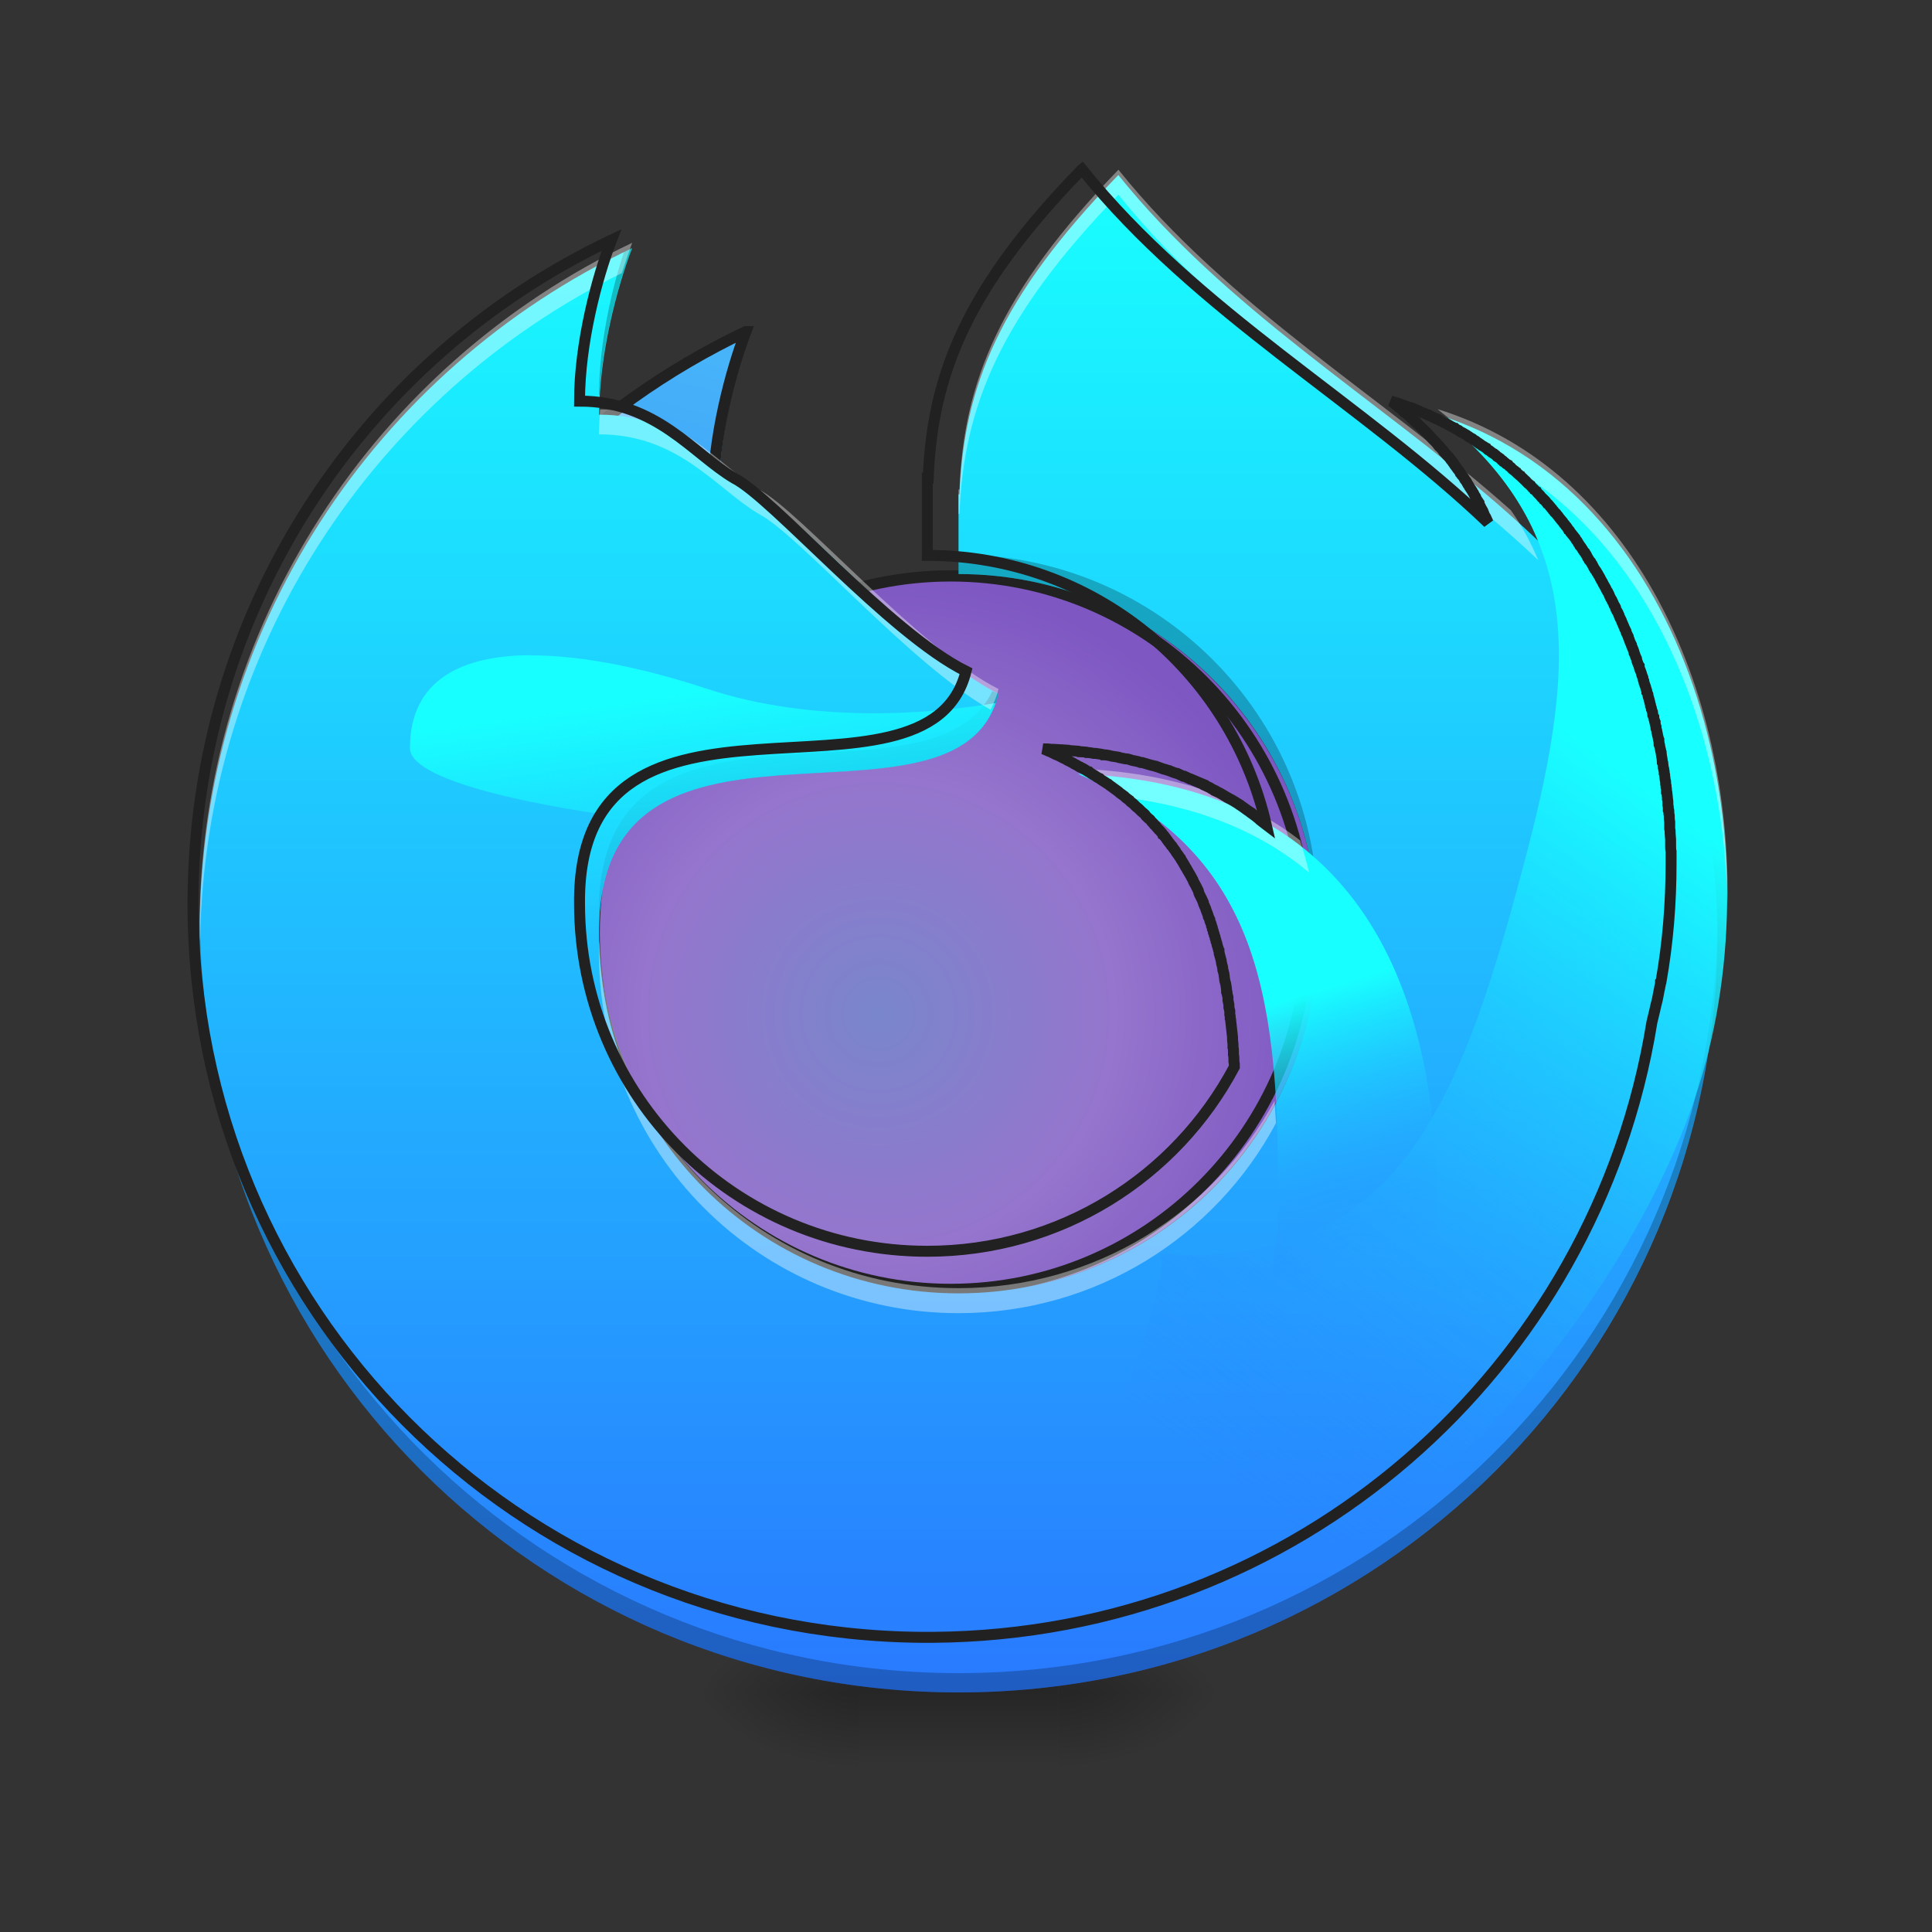 <svg height="16" viewBox="0 0 16 16" width="16" xmlns="http://www.w3.org/2000/svg" xmlns:xlink="http://www.w3.org/1999/xlink"><rect x="0" y="0" width="16" height="16" fill="#333333" stroke="none"/><linearGradient id="a"><stop offset="0" stop-opacity=".314"/><stop offset=".222" stop-opacity=".275"/><stop offset="1" stop-opacity="0"/></linearGradient><radialGradient id="b" cx="450.909" cy="189.579" gradientTransform="matrix(0 -.039 -.07 -0 21.931 31.798)" gradientUnits="userSpaceOnUse" r="21.167" xlink:href="#a"/><radialGradient id="c" cx="450.909" cy="189.579" gradientTransform="matrix(-0 .039 .07 0 -6.054 -3.764)" gradientUnits="userSpaceOnUse" r="21.167" xlink:href="#a"/><radialGradient id="d" cx="450.909" cy="189.579" gradientTransform="matrix(-0 -.039 .07 -0 -6.054 31.798)" gradientUnits="userSpaceOnUse" r="21.167" xlink:href="#a"/><radialGradient id="e" cx="450.909" cy="189.579" gradientTransform="matrix(0 .039 -.07 0 21.931 -3.764)" gradientUnits="userSpaceOnUse" r="21.167" xlink:href="#a"/><linearGradient id="f" gradientTransform="matrix(.007 0 0 .031 6.233 6.719)" gradientUnits="userSpaceOnUse" x1="255.323" x2="255.323" y1="233.5" y2="254.667"><stop offset="0" stop-opacity=".275"/><stop offset="1" stop-opacity="0"/></linearGradient><radialGradient id="g" cx="7.277" cy="8.394" gradientUnits="userSpaceOnUse" r="3.638"><stop offset="0" stop-color="#7986cb"/><stop offset=".535" stop-color="#9575cd"/><stop offset="1" stop-color="#7e57c2"/></radialGradient><linearGradient id="h" gradientUnits="userSpaceOnUse" x1="6.946" x2="8.931" y1="9.386" y2="2.11"><stop offset="0" stop-color="#2979ff"/><stop offset="1" stop-color="#4fc3f7"/></linearGradient><linearGradient id="i" gradientUnits="userSpaceOnUse" x1="7.938" x2="7.938" y1="14.017" y2="1.448"><stop offset="0" stop-color="#2979ff"/><stop offset="1" stop-color="#18ffff"/></linearGradient><linearGradient id="j"><stop offset="0" stop-color="#2979ff" stop-opacity="0"/><stop offset="1" stop-color="#18ffff"/></linearGradient><linearGradient id="k" gradientUnits="userSpaceOnUse" x1="12.569" x2="11.907" xlink:href="#j" y1="10.048" y2="7.898"/><linearGradient id="l" gradientUnits="userSpaceOnUse" x1="9.923" x2="13.892" xlink:href="#j" y1="12.032" y2="6.74"/><linearGradient id="m" gradientUnits="userSpaceOnUse" x1="8.6" x2="7.938" xlink:href="#j" y1="10.048" y2="5.417"/><path d="m8.766 14.016h1.324v-.66h-1.324zm0 0" fill="url(#b)"/><path d="m7.113 14.016h-1.324v.664h1.324zm0 0" fill="url(#c)"/><path d="m7.113 14.016h-1.324v-.66h1.324zm0 0" fill="url(#d)"/><path d="m8.766 14.016h1.324v.664h-1.324zm0 0" fill="url(#e)"/><path d="m7.113 13.852h1.652v.828h-1.652zm0 0" fill="url(#f)"/><path d="m7.938 4.754c1.645 0 2.977 1.336 2.977 2.98 0 1.641-1.332 2.977-2.977 2.977s-2.977-1.336-2.977-2.977c0-1.645 1.332-2.98 2.977-2.98zm0 0" fill="url(#g)"/><path d="m6.227 2.715c-1.324.629-2.395 1.711-3.008 3.047 1.168-.566 2.266-.773 3.066-1.172-.137-.055-.332-.164-.332-.496 0-.496.148-1.051.273-1.379zm0 0" fill="url(#h)"/><path d="m199.231-128.133c-42.371 20.123-76.618 54.745-96.241 97.491 37.371-18.123 40.746-19.498 66.369-32.247-4.375-1.75 26.997-21.123 21.123-21.123 0-15.873 4.75-33.622 8.749-44.121zm0 0" fill="none" stroke="#212121" stroke-linecap="round" stroke-width="3" transform="matrix(.031 0 0 .031 0 6.719)"/><path d="m253.976-62.89c52.62 0 95.241 42.746 95.241 95.366 0 52.495-42.621 95.241-95.241 95.241-52.62 0-95.241-42.746-95.241-95.241 0-52.62 42.621-95.366 95.241-95.366zm0 0" fill="none" stroke="#212121" stroke-linecap="round" stroke-width="3" transform="matrix(.031 0 0 .031 0 6.719)"/><path d="m9.262 1.449c-.984 1.012-1.281 1.754-1.316 2.645 0 0-.004 0-.008 0v.66c1.648 0 2.977 1.328 2.977 2.98 0 1.648-1.328 2.977-2.977 2.977s-2.977-1.328-2.977-2.977c-.02-2.188 2.977-.664 3.309-1.988-.66-.328-1.656-1.488-1.984-1.652-.355-.211-.664-.66-1.324-.66 0-.496.148-1.055.273-1.379-2.121 1.004-3.582 3.164-3.582 5.68 0 3.48 2.805 6.281 6.285 6.281s6.285-2.801 6.285-6.281c0-3.309-3.195-4.086-4.961-6.285zm0 0" fill="url(#i)"/><path d="m5.234 2.055c-.023.008-.043.02-.066.031-.109.328-.207.777-.207 1.184h.004c.027-.449.156-.926.27-1.215zm2.703 2.539v.16c1.621 0 2.934 1.285 2.977 2.898 0-.027 0-.055 0-.082 0-1.648-1.328-2.977-2.977-2.977zm.281 1.129c-.504 1.074-3.277-.254-3.258 1.848v.074c.062-2.055 2.98-.59 3.309-1.898-.016-.008-.031-.016-.051-.023zm-6.562 1.93c-.004.027-.004.055-.004.082 0 3.48 2.805 6.281 6.285 6.281s6.285-2.801 6.285-6.281c0-.027 0-.055 0-.078-.047 3.441-2.832 6.199-6.285 6.199s-6.238-2.762-6.281-6.203zm0 0" fill-opacity=".235"/><path d="m8.93 6.41c1.465.637 1.656 1.766 1.656 3.469 0 2.035-1.457 3.719-3.387 4.07.238.043.488.066.738.066 2.199 0 3.969-1.77 3.969-3.969 0-2.145-.852-3.551-2.977-3.637zm0 0" fill="url(#k)"/><path d="m11.906 3.434c1.25.992 1.141 2.133.699 3.777-.523 1.965-1.059 3.328-3.012 3.168.219.105-.988 2.887-.746 2.953 2.125.566 4.711-2.402 5.277-4.527.559-2.07-.188-4.742-2.219-5.371zm0 0" fill="url(#l)"/><path d="m4.387 5.426c-.555.004-.992.199-.992.77 0 .332 1.566.543 1.566.543-.273.824-.094 1.422.164 1.977-.105-.309-.164-.637-.164-.98-.02-2.145 2.867-.719 3.285-1.914-.512.086-1.496.18-2.402-.121-.449-.148-.992-.277-1.457-.273zm0 0" fill="url(#m)"/><path d="m9.262 1.406c-.984 1.016-1.281 1.758-1.316 2.648 0 0-.004 0-.008 0v.203h.008c.035-.887.332-1.629 1.316-2.645.98 1.223 2.406 2.008 3.477 3.027-.059-.141-.133-.281-.227-.414-1.039-.926-2.336-1.68-3.25-2.82zm-4.027.605c-2.121 1.008-3.582 3.168-3.582 5.68 0 .035 0 .066.004.102.039-2.434 1.449-4.523 3.492-5.531.031-.094.059-.176.086-.25zm6.672 1.379c.148.117.277.238.391.359 1.305.629 1.977 2.18 2.008 3.734.031-1.77-.77-3.586-2.398-4.094zm-6.938 0c-.004.07-.008.141-.008.207.66 0 .969.449 1.324.66.32.16 1.258 1.25 1.918 1.621.027-.051.051-.109.066-.172-.66-.332-1.656-1.488-1.984-1.652-.355-.215-.66-.66-1.316-.664zm3.961 2.977c.176.078.336.16.477.25.59.09 1.062.297 1.434.609-.02-.09-.047-.18-.074-.266-.457-.355-1.062-.562-1.836-.594zm-3.965 1.422c-.004.035-.004.07-.004.109 0 1.648 1.328 2.977 2.977 2.977 1.141 0 2.129-.637 2.629-1.574-.004-.062-.008-.125-.012-.184-.504.926-1.484 1.551-2.617 1.551-1.617 0-2.922-1.273-2.973-2.879zm0 0" fill="#fff" fill-opacity=".392"/><path d="m1120.051 175.259c-119.044 122.351-154.946 212.106-159.197 319.812 0 0-.472 0-.945 0v79.835c171.48 0 314.143 119.044 350.99 279.186-1.89-1.417-3.307-2.834-5.196-4.252 0-.472-.472-.472-.472-.472-3.307-2.834-7.086-5.669-10.393-8.031-.472 0-.472-.472-.472-.472-3.779-2.362-7.086-5.196-10.865-7.558-.472 0-.472 0-.472-.472-3.779-2.362-7.558-4.724-11.338-6.614-.472-.472-.472-.472-.945-.472-3.779-2.362-7.558-4.724-11.81-6.614 0-.472-.472-.472-.472-.472-1.89-.945-4.252-1.89-6.141-3.307-1.89-.945-4.252-1.89-6.141-2.834 0 0-.472 0-.472-.472-2.362-.945-4.252-1.89-6.614-2.834s-4.252-1.89-6.614-2.834c0 0 0 0-.472 0-1.89-.945-4.252-1.89-6.141-2.834-.472 0-.472 0-.945 0-1.89-.945-4.252-1.89-6.141-2.834h-.472c-1.89-.472-4.252-1.417-6.614-2.362 0 0-.472 0-.945-.472-2.362-.472-4.252-1.417-6.614-1.89-2.362-.945-4.252-1.417-6.614-2.362-.472 0-.945 0-1.417-.472-4.724-.945-8.976-2.362-13.699-3.779-.472 0-.945 0-1.417 0-2.362-.945-4.724-1.417-7.086-1.89h-.472c-2.362-.472-4.252-1.417-6.614-1.89-.472 0-.945 0-1.417 0-2.362-.472-4.724-.945-7.086-1.417-.472 0-.945-.472-.945-.472-2.362-.472-4.252-.472-6.614-.945-.472 0-.945-.472-1.417-.472-2.362-.472-4.724-.945-7.558-.945-.472-.472-.945-.472-1.417-.472-1.89-.472-3.779-.472-6.141-.945-.472 0-.945 0-1.89 0-2.362-.472-4.724-.945-7.086-.945-.472-.472-.945-.472-1.89-.472-1.89 0-4.252-.472-6.141-.472-.472-.472-1.417-.472-1.89-.472-2.362 0-4.724-.472-7.558-.472-.472 0-.945-.472-1.89-.472-2.362 0-4.724-.472-7.086-.472 0 0-.472 0-.945 0-2.362 0-5.196-.472-7.558-.472-.945 0-1.417 0-2.362 0-2.362-.472-5.196-.472-8.031-.472 2.834.945 5.196 2.362 8.031 3.307.472.472.945.472 1.89.945 1.89.945 3.307 1.89 5.196 2.362.945.472 1.89.945 2.834 1.417 1.417.945 2.834 1.417 4.724 2.362.945.472 1.89.945 2.362 1.417 1.89.945 3.307 1.417 4.724 2.362.945.472 1.89.945 2.362 1.417 1.89.945 3.779 1.89 5.196 2.834.472 0 1.417.472 1.89.945 2.362.945 4.252 2.362 6.614 3.779.472 0 .945.472 1.417.472 1.417 1.417 3.307 2.362 4.724 3.307.945.472 1.89.945 2.362 1.417 1.417.945 2.834 1.89 4.252 2.362.472.472 1.417 1.417 2.362 1.89.945.472 2.362 1.417 3.779 2.362.472.472 1.417.945 2.362 1.417.945.945 2.362 1.89 3.779 2.834.472.472 1.417.945 1.89 1.417 1.89 1.417 3.307 2.362 5.196 3.779 0 0 .472.472.472.472s0 0 .472.472c1.417.945 3.307 2.362 5.196 3.779.472.472.945.945 1.417 1.417 1.417.945 2.362 1.89 3.779 2.834.472.945 1.417 1.417 1.89 1.89 1.417.945 2.362 1.89 3.307 2.834.472.472 1.417 1.417 1.89 1.89 1.417.945 2.362 1.89 3.307 2.834.472.472.945.945 1.89 1.89.945.945 2.362 1.89 3.307 2.834.472.472.945.945 1.417 1.89 1.417 1.417 2.834 2.834 4.724 4.252.472.472.472.945.945 1.417 1.417 1.417 2.362 2.362 3.307 3.779.472.472 1.417.945 1.89 1.89.945.945 1.417 1.89 2.362 2.834.945.472 1.417 1.417 1.89 1.89.945.945 1.89 1.89 2.362 3.307.945.472 1.417.945 1.89 1.89.945.945 1.417 1.89 2.362 3.307.472.472.945.945 1.417 1.89.945.945 1.89 2.362 2.834 3.779.945.472 1.417 1.417 1.89 2.362.945 1.417 1.89 2.362 2.834 3.779.472.945.945 1.89 1.417 2.362.945.945 1.417 1.89 2.362 3.307.472.472.945 1.417 1.417 1.89.472 1.417 1.417 2.362 1.89 3.307.472.945.945 1.417 1.417 2.362.472.945 1.417 2.362 1.89 3.307.472.472.945 1.417 1.417 2.362s1.417 2.362 1.89 3.307c.472.945.945 1.417 1.417 2.362.945 1.89 1.89 3.307 2.834 5.196.472.945.472 1.417.945 2.362s1.417 2.362 1.89 3.307c.472.945.945 1.89 1.417 2.834s.945 1.89 1.417 2.834c.472 1.417.472 2.362.945 3.307s.945 1.89 1.417 2.834c.472.945.945 1.89 1.417 2.834.472.945.945 2.362 1.417 3.307 0 .945.472 1.89.945 2.834.472.945.945 2.362 1.417 3.307.472 1.89 1.417 3.779 1.89 5.196s.945 2.362.945 3.307c.472.945.945 1.89 1.417 2.834 0 1.417.472 2.362.945 3.307.472 1.417.945 2.362.945 3.307.472.945.945 1.89.945 3.307.472.945.945 1.89.945 3.307.472.945.945 1.89.945 2.834.472.945.945 2.362.945 3.307.472 1.417.945 2.362.945 3.307.472.945.945 2.362.945 3.307.472 1.417.945 3.307 1.417 4.724 0 .472 0 .945.472 1.417 0 .945.472 2.362.472 3.307.472.945.472 2.362.945 3.307.472 1.417.472 2.362.945 3.779 0 .945.472 1.89.472 2.834.472 1.417.472 2.362.945 3.779 0 .945.472 2.362.472 3.307.472.945.472 2.362.945 3.779 0 .945.472 1.89.472 3.307 0 .945.472 2.362.472 3.307.472 1.417.472 2.834.945 3.779.472 2.834.945 5.196.945 7.558.472.472.472 1.417.472 2.362.472 1.417.472 2.834.945 4.252v2.834c.472 1.417.472 2.834.945 4.724v2.362c.472 1.417.472 2.834.945 4.252v3.307c.472 1.417.472 2.834.472 4.252.472.945.472 1.89.472 2.362.472 5.669 1.417 11.338 1.89 17.006v2.362c0 1.89.472 3.307.472 5.196v2.834c.472 1.417.472 2.834.472 4.724v2.834c.472 1.89.472 3.307.472 5.196v1.89c.472 1.89.472 3.779.472 5.669-60.467 113.847-179.983 190.848-317.922 190.848-199.351 0-359.966-160.615-359.966-359.966-2.362-264.542 359.966-80.307 400.119-240.449-79.835-39.681-200.296-179.983-239.977-199.823-42.988-25.509-80.307-79.835-160.142-79.835 0-59.994 17.951-127.547 33.068-166.756-256.511 121.406-433.187 382.641-433.187 686.864 0 419.015 335.873 756.306 754.416 759.613h5.669 6.141c376.499-2.834 685.919-276.824 744.023-636.79.945-4.252 1.89-8.031 2.834-11.81.472-1.89.945-4.252 1.417-6.141.472-1.89.945-3.779 1.417-5.669.945-4.252 1.417-8.031 2.362-11.81 0-.472 0-.472 0-.472.472-1.89.945-3.779.945-5.669 0 0 .472-.472.472-.472 7.086-40.154 10.393-80.78 10.393-122.351 0-1.89 0-3.779 0-6.141 0-1.89 0-4.252 0-6.141-.472-1.89-.472-4.252-.472-6.141 0-1.89 0-4.252 0-6.141s-.472-4.252-.472-6.141c0-1.89 0-3.779-.472-5.196 0-.472 0-.945 0-1.417 0-1.89 0-3.779 0-5.669-.472-2.362-.472-4.252-.472-6.141 0 0 0 0 0-.472-.472-1.89-.472-3.307-.472-5.196 0-.472 0-.472-.472-.945 0-1.417 0-3.307-.472-4.724 0-.472 0-.945 0-1.417 0-1.89 0-3.307-.472-4.724 0-.472 0-.945 0-1.417 0-1.417-.472-2.834-.472-4.252 0-.945 0-1.417-.472-1.89 0-1.89 0-3.307-.472-4.724 0-.472 0-.945 0-1.417-.472-1.417-.472-2.834-.472-4.252 0-.945-.472-1.417-.472-2.362 0-.945-.472-2.362-.472-3.779 0-.945 0-1.417-.472-2.362 0-.945 0-2.362-.472-3.779 0-.945 0-1.417-.472-2.362 0-.945-.472-2.362-.472-3.779 0-.945 0-1.417-.472-1.89 0-1.417-.472-2.834-.472-4.252 0-.472-.472-1.417-.472-2.362s-.472-2.362-.472-3.779c-.472-.945-.472-1.417-.472-1.89-.472-1.417-.472-2.834-.945-4.252 0-.472 0-1.417-.472-1.89 0-1.417-.472-2.834-.472-4.252-.472-.472-.472-.945-.472-1.89-.472-1.417-.472-2.834-.945-4.252 0-.472 0-.945-.472-1.89 0-1.417-.472-2.834-.945-4.252 0-.472 0-.945 0-1.417-.472-1.417-.945-2.834-.945-4.252-.472-.472-.472-1.417-.472-1.89-.472-1.417-.945-2.362-.945-3.779-.472-.472-.472-1.417-.945-2.362 0-1.417-.472-2.362-.472-3.307-.472-.945-.472-1.89-.945-2.834 0-.945-.472-2.362-.945-3.307 0-.945 0-1.417-.472-2.362-.472-1.417-.472-2.834-.945-3.779 0-.945-.472-1.417-.472-1.89-.472-1.417-.945-2.834-.945-3.779-.472-.945-.472-1.89-.945-2.362 0-1.417-.472-2.362-.945-3.779 0-.472-.472-1.417-.472-1.89-.472-1.417-.945-2.362-1.417-3.779 0-.945-.472-1.417-.472-2.362-.472-.945-.945-2.362-.945-3.307-.472-.945-.472-1.89-.945-2.362-.472-1.417-.472-2.362-.945-3.307s-.472-1.89-.945-2.362c-.472-1.417-.945-2.362-.945-3.779-.472-.472-.472-1.417-.945-1.89-.472-1.417-.945-2.362-1.417-3.779 0-.945-.472-1.417-.472-2.362-.472-.945-.945-1.89-1.417-3.307 0-.472-.472-1.417-.945-2.362 0-.945-.472-1.89-.945-3.307-.472-.945-.472-1.417-.945-2.362-.472-.945-.945-1.89-.945-2.834-.472-.945-.945-1.89-1.417-2.834-.472-.945-.472-1.89-.945-2.834-.472-.945-.945-1.89-.945-2.834-.472-.945-.945-1.89-1.417-2.834s-.945-1.89-.945-2.834c-.472-.945-.945-1.89-1.417-2.834-.472-.945-.472-1.417-.945-2.362-.472-.945-.945-2.362-1.417-3.307-.472-.472-.472-1.417-.945-2.362s-.945-1.89-1.417-2.834c-.472-.945-.945-1.89-.945-2.362-.472-.945-.945-2.362-1.417-3.307-.472-.945-.945-1.417-1.417-2.362-.472-.945-.945-1.89-.945-2.834-.472-.945-.945-1.89-1.417-2.362-.472-.945-.945-2.362-1.417-3.307-.472-.472-.945-1.417-.945-1.89-.945-1.417-1.417-2.362-1.89-3.307-.472-.945-.472-1.417-.945-2.362s-.945-1.89-1.417-2.834c-.472-.472-.945-1.417-1.417-2.362-.472-.945-.945-1.89-1.417-2.834-.472-.945-.945-1.417-1.417-2.362-.472-.945-.945-1.89-1.417-2.834s-.945-1.417-1.417-2.362c-.472-.945-.945-1.89-1.417-2.834-.472-.945-.945-1.417-1.417-2.362-.472-.945-.945-1.89-1.417-2.362-.472-.945-.945-1.89-1.89-2.834-.472-.945-.945-1.417-1.417-2.362-.472-.945-.945-1.89-1.417-2.834-.472-.472-.945-1.417-1.417-2.362-.472-.472-.945-1.417-1.89-2.362-.472-.945-.945-1.89-1.417-2.362-.472-.945-.945-1.89-1.417-2.834-.472-.472-.945-1.417-1.417-2.362-.472-.472-1.417-1.417-1.89-2.362s-.945-1.417-1.417-2.362c-.472-.945-1.417-1.89-1.89-2.362-.472-.945-.945-1.89-1.417-2.362-.472-.945-.945-1.417-1.417-2.362-.945-.945-1.417-1.89-1.89-2.834-.472-.472-.945-1.417-1.417-1.89-.945-.945-1.417-1.89-1.89-2.362-.945-.945-1.417-1.89-1.89-2.362-.472-.945-.945-1.89-1.89-2.362-.472-.945-.945-1.417-1.417-2.362s-1.417-1.417-1.89-2.362c-.472-.945-1.417-1.417-1.89-2.362-.472-.945-.945-1.417-1.417-1.89-.945-.945-1.417-1.89-2.362-2.834-.472-.472-.945-1.417-1.417-1.89-.472-.945-1.417-1.417-1.89-2.362s-1.417-1.417-1.89-1.89c-.472-.945-1.417-1.89-1.89-2.362-.472-.945-.945-1.417-1.89-2.362-.472-.472-.945-1.417-1.89-2.362-.472-.472-.945-1.417-1.89-1.89-.472-.945-1.417-1.417-1.89-2.362-.472-.472-.945-1.417-1.89-1.89-.472-.945-1.417-1.417-2.362-2.362-.472-.472-.945-1.417-1.417-1.89s-1.417-1.417-2.362-2.362c-.472-.472-.945-.945-1.417-1.89-.945-.472-1.417-1.417-2.362-1.89-.472-.945-1.417-1.417-1.89-1.89-.472-.945-1.417-1.417-1.89-2.362-.945-.472-1.417-1.417-2.362-1.89-.472-.472-1.417-1.417-1.89-1.89-.472-.945-1.417-1.417-1.89-1.89-.945-.945-1.417-1.417-2.362-2.362-.472-.472-1.417-.945-1.89-1.89-.945-.472-1.417-.945-2.362-1.89-.472-.472-1.417-.945-1.89-1.89-.945-.472-1.417-1.417-2.362-1.89-.472-.472-1.417-.945-1.89-1.417-.945-.945-1.417-1.89-2.362-2.362-.945-.472-1.417-.945-1.89-1.89-.945-.472-1.417-.945-2.362-1.417-.945-.945-1.417-1.417-2.362-1.89-.472-.945-1.417-1.417-2.362-1.89-.472-.472-.945-1.417-1.89-1.89-.945-.472-1.89-1.417-2.834-1.89-.472-.472-.945-.945-1.417-1.417-.945-.945-1.89-1.417-2.834-1.89s-1.417-.945-1.89-1.417c-.945-.945-1.89-1.417-2.834-1.89-.472-.472-1.417-.945-1.89-1.89-.945-.472-1.89-.945-2.362-1.417-.945-.472-1.417-.945-2.362-1.417-.945-.945-1.89-1.417-2.834-1.89-.472-.472-.945-.945-1.89-1.417-.945-.945-1.89-1.417-2.834-1.89-.945-.472-1.417-.945-1.89-1.417-.945-.472-2.362-1.417-3.307-1.89-.472-.472-.945-.945-1.417-.945-.945-.945-1.89-1.417-2.834-1.89-.945-.472-1.417-.945-2.362-1.417-.945-.472-1.89-.945-2.834-1.417-.472-.472-1.417-.945-1.89-1.417-.945-.472-2.362-.945-3.307-1.89-.472 0-1.417-.472-1.89-.945-.945-.472-1.89-.945-2.834-1.417-.945-.472-1.417-.945-2.362-1.417s-1.89-.945-3.307-1.89c-.472 0-.945-.472-1.417-.472-1.417-.945-2.362-1.417-3.779-1.89-.472-.472-.945-.472-1.417-.945-1.417-.472-2.362-.945-3.307-1.417s-1.417-.472-2.362-.945c-.945-.472-2.362-1.417-3.779-1.89-.472 0-.945-.472-.945-.472-.472 0-.472 0-.472 0-.945-.472-2.362-1.417-3.779-1.89-.472 0-.945-.472-1.417-.472-1.417-.472-2.362-.945-3.779-1.417-.472-.472-.945-.945-1.89-.945-1.417-.945-3.307-1.417-5.196-2.362-1.89-.472-3.779-1.417-5.669-1.89-1.89-.472-3.779-1.417-5.669-1.89-1.417-.472-3.307-1.417-4.724-1.89-.472 0-.472 0-.945 0-1.89-.945-3.779-1.417-5.669-1.89 2.362 1.417 4.252 3.307 6.614 5.196.472 0 .472.472.945.945 2.362 1.417 4.252 3.307 6.141 5.196h.472c1.89 1.89 3.779 3.307 5.196 4.724.472.472.945.945 1.417 1.417 1.89 1.89 3.779 3.307 5.669 5.196h.472c1.417 1.89 3.307 3.307 5.196 5.196 0 .472.472.472.945.945 1.89 1.89 3.779 3.307 5.196 5.196 0 0 .472.472.472.472 1.417 1.417 2.834 3.307 4.252 4.724.472.472.945.945 1.417 1.417 1.89 1.89 3.307 3.307 4.724 5.196.472 0 .472.472.945.945 1.417 1.417 2.362 2.834 3.779 4.252.472.472.945.945.945 1.417 1.417 1.417 2.834 3.307 4.252 4.724.472.472.945.945 1.417 1.417.945 1.417 1.89 2.834 2.834 3.779.472.945.945 1.417 1.417 1.89.945 1.89 2.362 3.307 3.307 4.724.472.945.945 1.417 1.417 1.89.945 1.417 1.89 2.362 2.362 3.779.472.472.945.945 1.417 1.89 1.417 1.417 2.362 2.834 3.307 4.724.472.472.945 1.417 1.417 1.89.472.945 1.417 2.362 1.89 3.307.472.472.945 1.417 1.417 2.362.945 1.417 1.89 2.834 2.834 4.252.472.945.945 1.89 1.417 2.362.472.945.945 2.362 1.89 3.307.472.472.472 1.417.945 2.362.945 1.417 1.89 2.834 2.834 4.252 0 .945.472 1.89.945 2.834s.945 1.89 1.417 2.834c.472.945.945 1.417 1.417 2.362.472 1.417 1.417 3.307 1.89 4.724.472.945.945 1.89 1.417 2.362.472.945.945 2.362 1.417 3.307 0 .472.472 1.417.945 2.362-129.436-123.768-301.861-218.247-420.432-366.107zm0 0" fill="none" stroke="#212121" stroke-linecap="round" stroke-width="11.339" transform="scale(.008)"/></svg>